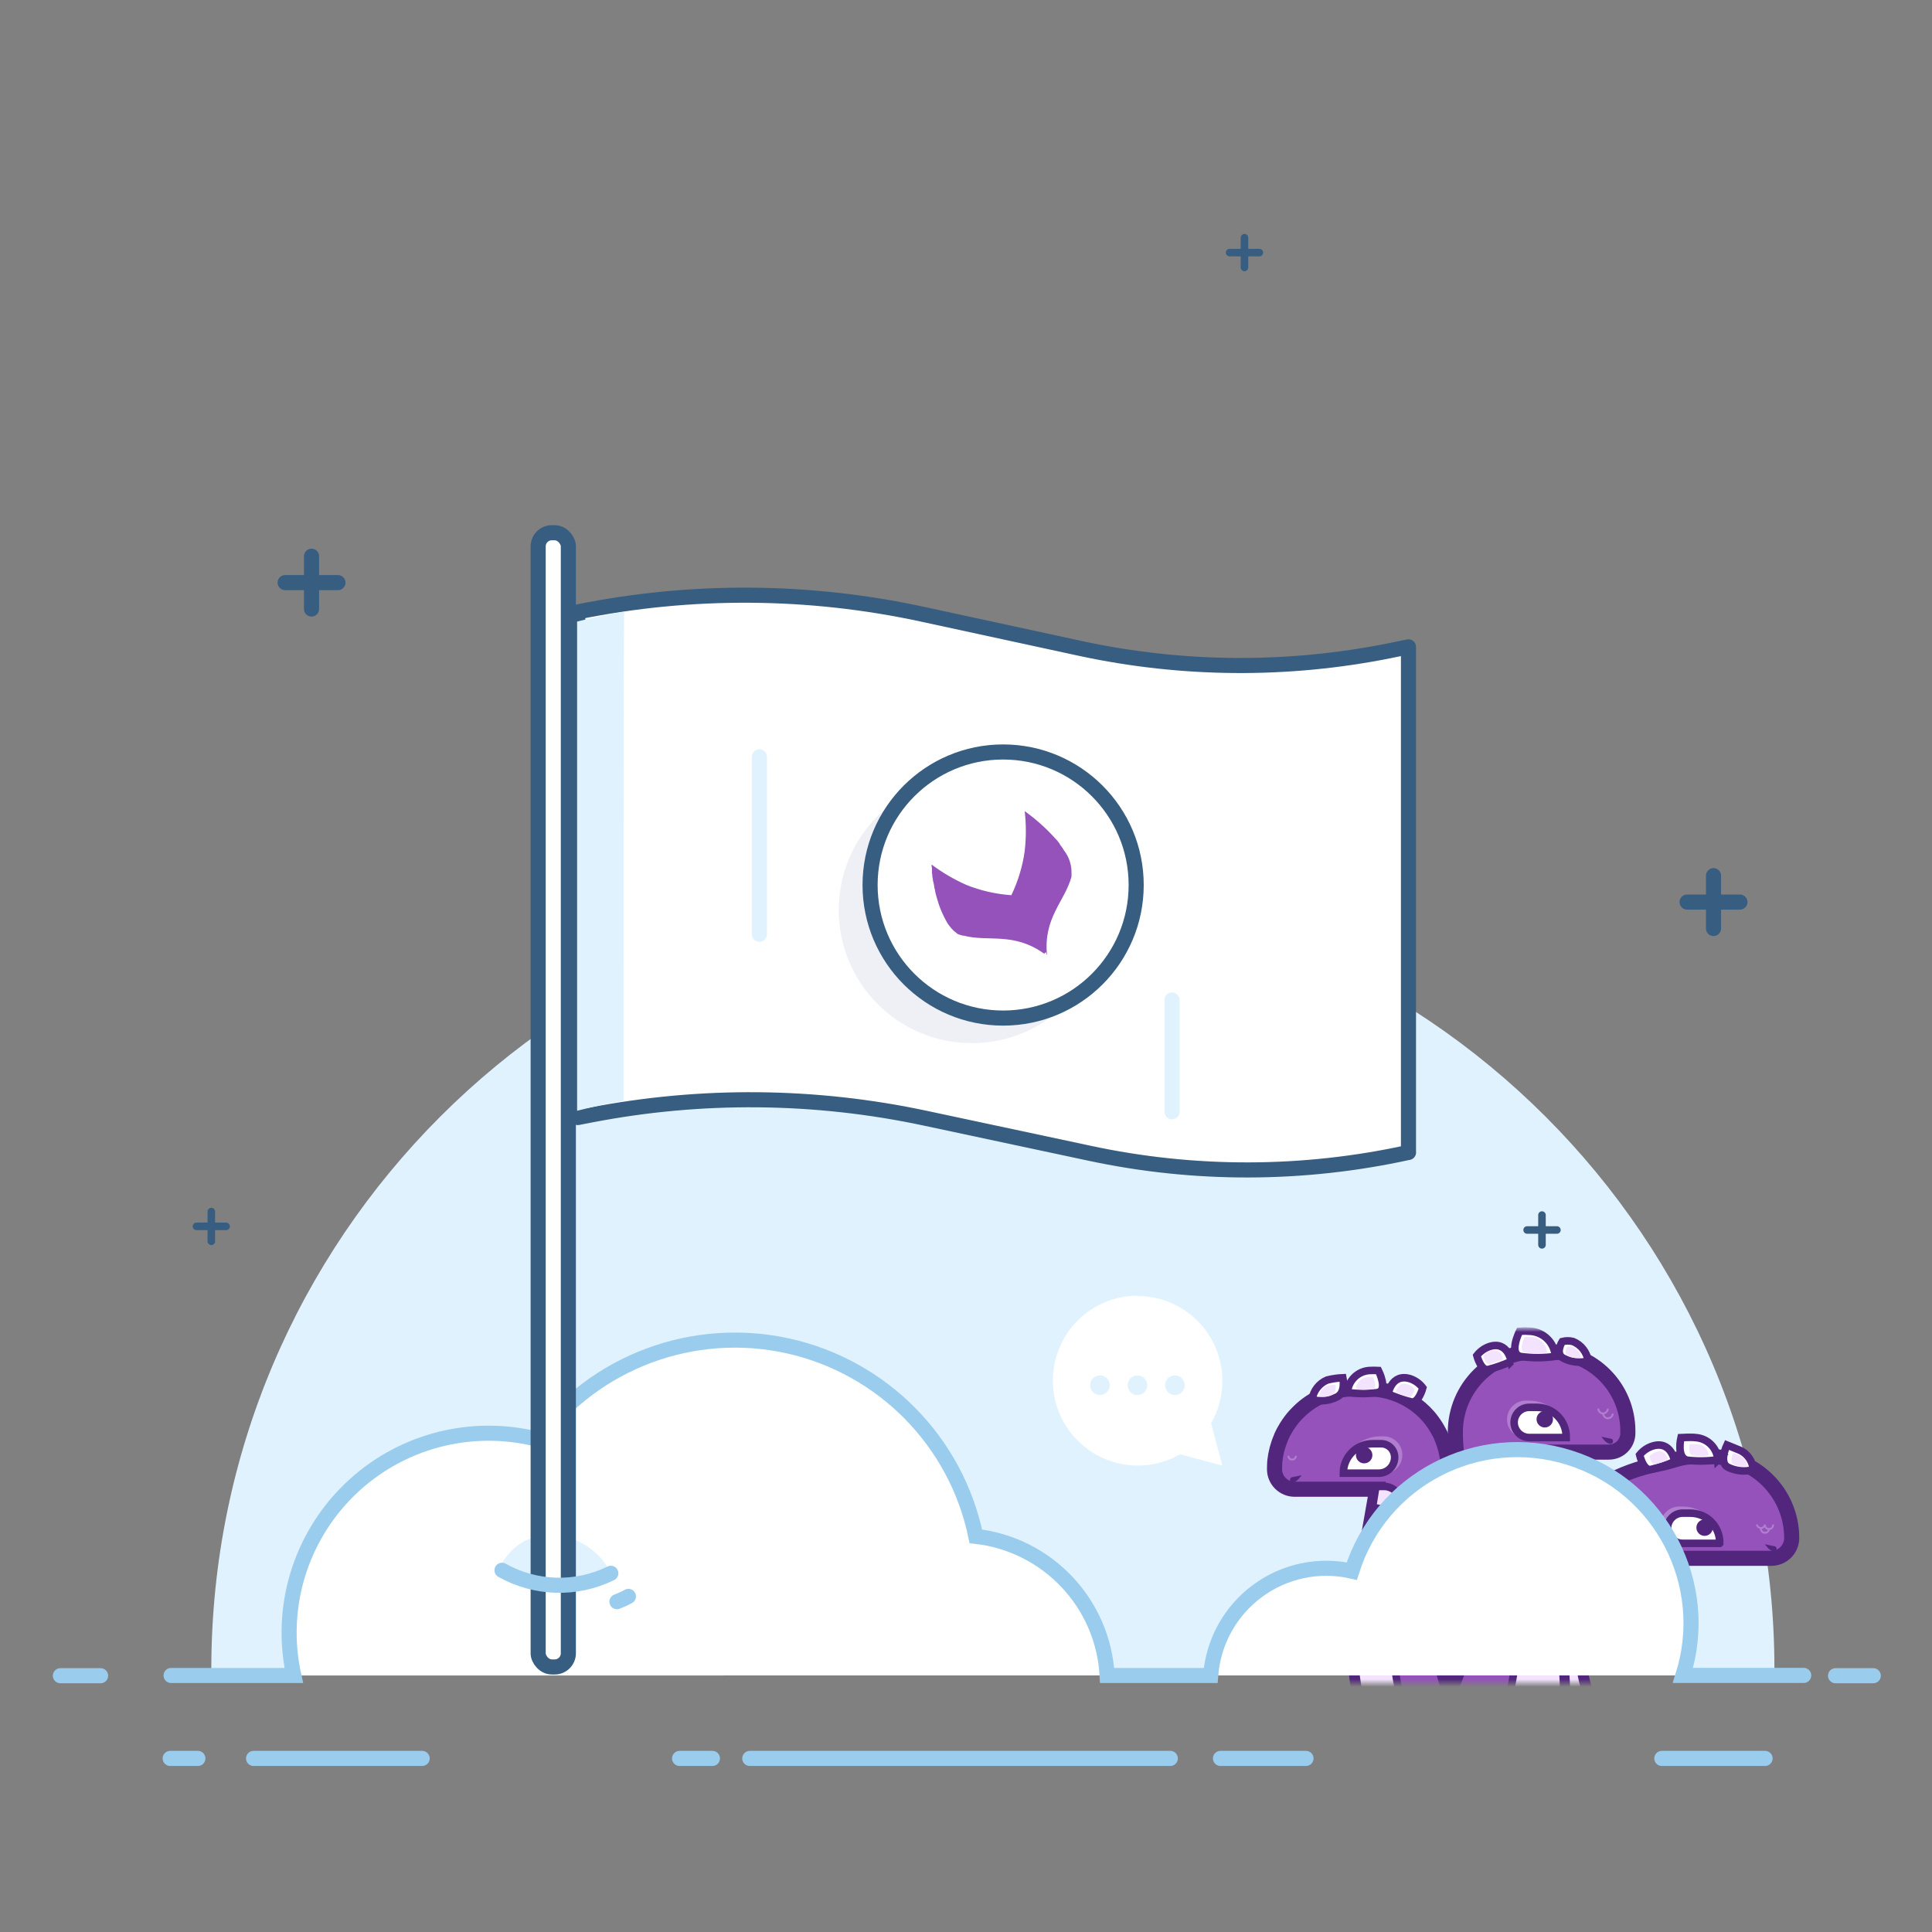 <svg xmlns="http://www.w3.org/2000/svg" width="256" height="256" xmlns:xlink="http://www.w3.org/1999/xlink">
    <rect width="100%" height="100%" fill="#808080" stroke="none"/>
    <defs>
        <path id="a" d="M20 0h87v47H20z"/>
    </defs>
    <g fill="none" fill-rule="evenodd" transform="translate(8 31)">
        <path fill="#E1F2FF" fill-rule="nonzero" d="M20 190.2C20 133 66.37 86.62 123.56 86.62c57.2 0 103.56 46.37 103.56 103.56H20z"/>
        <path fill="#FFF" fill-rule="nonzero" stroke="#9ACDED" stroke-width="2" d="M25.6 202h22.34" stroke-linecap="round"/>
        <path stroke="#9ACDED" stroke-width="2" d="M235.22 191.04h5" stroke-linecap="round"/>
        <path fill="#FFF" fill-rule="nonzero" stroke="#9ACDED" stroke-width="2" d="M0 191.04h5.33M91.35 202h55.72M153.72 202h11.33M86.4 202h-4.35M14.55 202h3.67M212.2 202h13.68" stroke-linecap="round"/>
        <g transform="translate(128 135)">
            <mask id="b" fill="#fff">
                <use xlink:href="#a"/>
            </mask>
            <g transform="translate(0 10)" mask="url(#b)">
                <path fill="#9452BA" fill-rule="nonzero" stroke="#52267D" stroke-width="2" d="M51.58 103.48h-5c-1.72 0-3.26-1.04-3.9-2.64-1.76-4.55-1.32-8.73-1.53-12.3-.4-6.64.64-10 1.63-15.57l7.47.17s-.64 2.75-1.06 11c-.14 2.56 4.08 12.82 3.88 17.85-.02.8-.68 1.46-1.5 1.48zM66.08 79.8l6-6.8 3.7.14.74 8c.67 5.4 1.73 10.75 3.18 16 .32 1.06.53 2.15.6 3.26.02.8-.3 1.57-.86 2.14-.57.57-1.34.88-2.14.86h-4.4c-2.58 0-4.83-1.7-5.5-4.2-1.92-7.68-1.32-19.4-1.32-19.4z"/>
                <path fill="#9452BA" fill-rule="nonzero" stroke="#52267D" stroke-width="2" d="M74.5 54.42c-4.38-.1-8.48-3.1-17.42-3.52-.1-.53-.27-1.05-.5-1.54-1.6-3.5-3.9-13.6-2.42-20.22l1.16-5.25c.38-1.73.57-3.5.57-5.25 0-.72-.08-1.44-.23-2.14l-.12-.5c-.13-.5-.3-1-.5-1.48l-.2-.47c-.16-.3-.32-.6-.5-.9-.18-.3-.37-.58-.57-.85-.6-.82-1.34-1.55-2.16-2.16-.27-.2-.56-.4-.85-.57-1.66-1-3.57-1.54-5.52-1.54H43.5c-2.8 0-5.52 1.12-7.5 3.12-.25.24-.48.5-.7.76-.4.5-.75 1-1.05 1.54-.12.2-.23.4-.33.62-.1.2-.15.3-.2.47-.42.97-.68 2-.8 3.05-.03.36-.04.73-.04 1.1 0 1.45 1.2 2.64 2.65 2.64h10.9l-1.66 9.45c-1.93 9.7-1.35 16.2.15 20.53.33 1 2.24 4.4 2.24 4.4-5.45 8.58-13.8 12.34-22.73 13.43-7.6.93-24-6-15.53-14s-1.76-3-3.26-2c-1.5 1-10.2 8.52-.76 19.54 4 4.66 8.5 8.9 19.37 12.14 1.74.53 11.25 1.22 16.38 2.7 15.25 4.37 27.64-.4 34.6-10.46 6.94-10.07 1-22.58-.73-22.62z"/>
                <path fill="#9452BA" fill-rule="nonzero" stroke="#52267D" stroke-width="2" d="M65 40c-.35-11.26 8.6-20.1 18.74-22 2.1-.4 2.8-1 5.1-1h1.77c5.96 0 10.8 4.83 10.8 10.78 0 1.5-1.2 2.7-2.7 2.7H80.5c-4 1.7-6.5 6.8-6.94 9.56-.67 3.3-.26 6.72 1.17 9.76.78 1.74 1.07 3.65.85 5.54h-.1c-.08 1.05-.24 2.1-.48 3.12-1.7-1.2-4.36-3-4.84-3.23-1-.55-3.4-1.8-4.47-2.42-6.7-3.92-.47-6.45-.7-12.8z"/>
                <path fill="#F3E3FF" fill-rule="nonzero" stroke="#52267D" d="M70.8 53c.1-1.74.36-2.63.17-3.34-1.12-4.07-1.5-5.36-1.5-9.67.1-4.4 2.42-8.46 6.16-10.78 1.73-.23 3.48.2 4.9 1.2-4 1.7-6.5 6.82-6.93 9.57-.67 3.28-.26 6.7 1.17 9.75.78 1.74 1.07 3.65.85 5.54 0 0-4.92 1.84-4.8-2.3"/>
                <path fill="#FFF" fill-rule="nonzero" stroke="#52267D" d="M96.3 18.75c-.06-1.17-.8-2.2-1.87-2.63l-1.6-.65s-1.12 2.36.14 2.95c1.03.5 2.22.63 3.33.33zM91.62 17.43c-.1-1.58-1.36-2.84-2.94-2.94-.54-.08-1.94 0-1.94 0s-.65 2.7.87 3c1.34.15 2.7.13 4.02-.07zM85.9 17.67s-.4-2.84-2.94-2.06c-.67.22-1.26.62-1.7 1.17 0 0 .5 2.17 1.52 1.92 1.06-.26 2.1-.6 3.1-1.03zM78.47 31.48s-6-3.24-4.82-8.7c-1.32 1.13-2.55 2.35-3.67 3.66 0 1.07-.2 5.3 5.65 8.14.88-1.1 1.83-2.13 2.84-3.1z"/>
                <path fill="#F3E3FF" fill-rule="nonzero" d="M95.5 18.23c-.04-.6-.43-1.15-1-1.36l-.84-.34s-.58 1.22.08 1.53c.54.27 1.17.33 1.75.17zM90.4 16.85c-.06-.8-.7-1.45-1.5-1.5h-1s-.34 1.38.44 1.52c.68.1 1.37.08 2.05-.02zM85 17.47s-.2-1.5-1.56-1.1c-.35.12-.67.34-.9.63 0 0 .27 1.15.8 1 .57-.13 1.13-.3 1.66-.53z"/>
                <path fill="#F3E3FF" fill-rule="nonzero" d="M91.96 28.58H86.5c-1.36 0-2.47-1.1-2.47-2.48 0-1.37 1.1-2.48 2.48-2.48h.46c2.76 0 5 2.24 5 5v-.04z" opacity=".3"/>
                <path fill="#FFF" fill-rule="nonzero" stroke="#52267D" d="M91.86 28.5h-4.9c-1.1 0-2-.9-2-2s.9-2 2-2h1c1.04 0 2.04.4 2.77 1.13.73.73 1.14 1.73 1.14 2.76v.1z"/>
                <circle cx="89.87" cy="26.42" r="1.09" fill="#52267D" fill-rule="nonzero"/>
                <path fill="#52267D" fill-rule="nonzero" d="M99 29.57c-.3-.07-.58-.24-.78-.5l-.37-.45.8.17.5.1c.08 0 .16.06.2.14.05.08.07.17.05.26-.02.1-.07.17-.14.22-.08.05-.17.07-.26.05z"/>
                <path fill="#EAF3FB" fill-rule="nonzero" d="M77.46 31.6s-4.6-2.48-4.52-7.46c-.98.62-1.83 1.42-2.5 2.36.18 1.3.67 2.5 1.44 3.56 1.7 1.84 3.46 2.4 5.58 1.53z"/>
                <path fill="#FFF" fill-rule="nonzero" stroke="#52267D" d="M73.12 30.7c1.06 1.08 2.26 2 3.57 2.73"/>
                <path fill="#9452BA" fill-rule="nonzero" stroke="#52267D" stroke-width="2" d="M55.13 50.06l1-2c3.82-9.38 4.4-14.9 2.43-23.84L57.4 19c-.37-1.72-.56-3.48-.56-5.24 0-5.88 4.76-10.64 10.64-10.64h1.72c5.8 0 10.5 4.7 10.5 10.5v.3c0 .65-.27 1.3-.74 1.76-.47.47-1.1.73-1.77.73H66.3l1.65 9.46c5 25.33 4.54 35.6-5.4 33.5"/>
                <path fill="#FFF" fill-rule="nonzero" stroke="#52267D" d="M74.44 4.34c-.16-1.15-.92-2.14-2-2.58-.47-.12-.96-.12-1.43 0 0 0-1.05 1.65.2 2.24 1 .5 2.15.62 3.24.34zM70.08 3.73C69.98 1.93 68.54.5 66.75.4c-.46-.04-.93-.04-1.4 0 0 0-1.53 3.05.2 3.35 1.5.2 3.02.2 4.53-.02zM64.24 4.4s-.44-2.8-2.93-1.96c-.64.23-1.2.64-1.62 1.18 0 0 .55 2.1 1.54 1.84 1.03-.27 2.05-.63 3.02-1.07z"/>
                <path fill="#F3E3FF" fill-rule="nonzero" stroke="#52267D" d="M74.27 54.08c-.53-.4-1.14-.7-1.8-.86M70.67 54c1.78-7.22-1.43-21-2-24.43L66.3 16h-1c-.63.06-1.22.4-1.6.9-.4.5-.58 1.15-.48 1.8l1.7 11.8c.56 4 1.16 22.5-5.8 26.5-1.47.84-3.88.28-4.8-.15-3.3-1.58-4.24-5.7-5-9-1.5-6.87-.32-12.26 0-17.65l.36-6.74c.08-1.27-.85-2.38-2.12-2.5h-1.24l-2.24 13.6c-.67 3.9-2.4 17.33 5.52 23.64.14.1-1.93.58-1.33 1.64 2.38 4.2 9.3 4.88 10.6 6.68 5 6.94.3 21.74.3 21.74 3.25-1.32 6.28-3.1 9-5.3 8-7.2 9.08-17.66 9.12-20.73 0-3.68-.93-6-2.12-7.32"/>
                <path fill="#FFF" fill-rule="nonzero" stroke="#52267D" d="M5.35 60.05c-.7-.84-.9-1.98-.5-3 .2-.4.52-.75.9-1 0 0 1.78.3 1.4 1.5-.26 1.04-.9 1.92-1.8 2.5z"/>
                <path fill="#F3E3FF" fill-rule="nonzero" d="M5.73 58.3c-.23-.3-.3-.67-.18-1 .07-.15.2-.27.32-.35 0 0 .62.1.5.53-.12.34-.34.62-.64.8z"/>
                <path fill="#FFF" fill-rule="nonzero" stroke="#52267D" d="M14.7 69.12c.62-1.56-.03-3.33-1.5-4.12-.37-.22-.76-.4-1.17-.56 0 0-2.5 2-1.16 2.9 1.2.77 2.48 1.36 3.84 1.78z"/>
                <path fill="#F3E3FF" fill-rule="nonzero" d="M13.8 68.2c.35-.87 0-1.85-.83-2.3-.2-.1-.42-.22-.65-.3 0 0-1.38 1.1-.64 1.6.66.43 1.38.76 2.13 1z"/>
                <path fill="#FFF" fill-rule="nonzero" stroke="#52267D" d="M6.8 61s-1.9 1.65-.1 3.13c.5.38 1.07.62 1.68.67 0 0 1.33-1.42.66-2-.7-.66-1.45-1.26-2.25-1.8z"/>
                <path fill="#F3E3FF" fill-rule="nonzero" d="M7.07 62.18s-.83.73 0 1.4c.2.16.47.27.74.3 0 0 .6-.64.3-.9-.32-.3-.66-.57-1.03-.8z"/>
                <path fill="#FFF" fill-rule="nonzero" stroke="#52267D" d="M23.73 70.42c.34-1.35-.47-2.72-1.8-3.08-2.44-.88-3.1-.15-3.1-.15s-1.33 2.25-.13 3c1.2.73 5.03.22 5.03.22z"/>
                <path fill="#F3E3FF" fill-rule="nonzero" d="M22.6 69.92c.17-.7-.24-1.4-.94-1.6-1.26-.46-1.6-.08-1.6-.08s-.7 1.17-.07 1.55c.84.2 1.73.26 2.6.12z"/>
                <path fill="#FFF" fill-rule="nonzero" stroke="#52267D" d="M66.84 19.3c-2.94 1.35-6.32 1.43-9.32.2l1.14 5.1s5 1.54 8.94-.9c-.4-2.24-.76-4.4-.76-4.4zM37.86 9.46c.16-1.16.92-2.15 2-2.6.68-.17 1.38-.27 2.08-.3 0 0 .43 2-.82 2.56-1 .5-2.17.62-3.26.34zM42.55 8.5c.1-1.55 1.34-2.8 2.9-2.9.4-.02.8-.02 1.2 0 0 0 1.35 2.67-.15 2.93-1.3.17-2.64.17-3.95-.02zM47.94 8.7s.45-2.8 2.95-2c.65.23 1.22.64 1.64 1.2 0 0-.56 2.1-1.55 1.85-1.05-.26-2.07-.62-3.06-1.05z"/>
                <path fill="#F3E3FF" fill-rule="nonzero" d="M73.5 3.87c-.1-.62-.5-1.14-1.08-1.38-.25-.08-.52-.08-.77 0 0 0-.57.87.1 1.18.54.27 1.16.34 1.74.2zM69 3.24c-.07-1.12-.97-2.02-2.1-2.1h-.86s-1 1.92.1 2.1c.96.14 1.9.13 2.86 0zM63.16 4.1s-.26-1.6-1.7-1.1c-.36.12-.7.36-.93.67 0 0 .32 1.22.9 1.06.6-.16 1.17-.36 1.73-.62zM38.78 9c.1-.6.5-1.14 1.07-1.37.36-.1.73-.14 1.1-.15 0 0 .23 1-.43 1.35-.54.27-1.16.33-1.74.17zM43.65 8.07c.05-.86.74-1.55 1.6-1.6.22-.02.45-.02.67 0 0 0 .74 1.47-.1 1.6-.7.1-1.45.1-2.17 0zM48.94 8.5s.24-1.52 1.6-1.06c.37.12.68.35.9.65 0 0-.3 1.15-.84 1-.57-.16-1.12-.35-1.66-.6z"/>
                <path fill="#FFF" fill-rule="nonzero" stroke="#52267D" d="M55.27 24.1c-3.12.42-6.28.3-9.36-.37-.43 2.48-.72 4.35-.72 4.35s3.16 2.15 9 .9c.7-3.18 1.1-4.88 1.1-4.88z"/>
                <path fill="#F3E3FF" fill-rule="nonzero" d="M46.86 14.32h.48c1.37 0 2.48 1.1 2.48 2.48 0 1.37-1.1 2.48-2.48 2.48H41.9c0-2.73 2.23-4.94 4.96-4.96z" opacity=".3"/>
                <path fill="#FFF" fill-rule="nonzero" stroke="#52267D" d="M45.9 15.3H47c1 0 1.8.8 1.8 1.8 0 1.15-.93 2.1-2.08 2.1H42c0-2.16 1.74-3.9 3.9-3.9z"/>
                <circle cx="44.76" cy="16.81" r="1.09" fill="#52267D" fill-rule="nonzero" transform="rotate(-64.07 44.762 16.813)"/>
                <path fill="#F3E3FF" fill-rule="nonzero" d="M71.62 14.57h-5.45c-1.37 0-2.48-1.1-2.48-2.48s1.1-2.5 2.47-2.5h.48c2.76 0 5 2.25 5 5l-.03-.03z" opacity=".3"/>
                <path fill="#FFF" fill-rule="nonzero" stroke="#52267D" d="M71.53 14.48h-4.9c-1.1 0-2-.9-2-2s.9-2 2-2h1c2.16 0 3.9 1.75 3.9 3.9v.1z"/>
                <circle cx="68.69" cy="12.06" r="1.09" fill="#52267D" fill-rule="nonzero"/>
                <path fill="#52267D" fill-rule="nonzero" d="M35.33 20.42c.3-.07.58-.24.78-.5l.38-.45-.8.17-.5.1c-.08.02-.16.07-.2.15-.05.07-.07.16-.05.25.02.1.07.17.14.22.08.05.17.07.26.05zM77.34 15.32c-.3-.07-.58-.24-.78-.5l-.37-.45.8.17.48.1c.1.02.17.07.22.15.04.07.06.16.04.25-.02.1-.07.17-.14.22-.08.05-.17.07-.26.05z"/>
                <path fill="#EAF3FB" fill-rule="nonzero" d="M66.38 20c-2.6 1-5.5 1.06-8.15.15.2 1.22.47 2.44.8 3.63 1.38.08 2.75.02 4.1-.18 2.33-.45 3.25-1.5 3.25-3.6z"/>
                <path fill="#FFF" fill-rule="nonzero" stroke="#52267D" d="M60.73 23.1c2.25.14 4.5-.26 6.55-1.18"/>
                <path fill="#EAF3FB" fill-rule="nonzero" d="M47.67 24.64c2.2.6 4.52.72 6.78.4-.24 1.05-.55 2.08-.92 3.1 0 0-4.77-.64-5.86-3.5z"/>
                <path fill="#F3E3FF" fill-rule="nonzero" stroke="#52267D" stroke-width=".5" d="M49.6 58.22s.22.16.53.34"/>
                <path fill="#FFF" fill-rule="nonzero" stroke="#52267D" d="M47.32 26c2.47.4 4.98.5 7.47.23"/>
                <path fill="#9452BA" fill-rule="nonzero" stroke="#52267D" stroke-width="2" d="M59.9 72.94c-.24 4.84.07 9.68.92 14.45 1.33 8.2 3.7 10.8 3.5 12.92-.12 1.65-.82 3.16-2.48 3.16H56.9c-2.3 0-4.35-1.48-5.08-3.66-.77-2.33-1.3-4.74-1.6-7.18-.27-3.54-.35-7.1-.22-10.64M34.55 76.65c1.6 1.5 2.5 3.62 2.47 5.83 0 2.83-1.66 6.43-.62 11.13.93 4.2 2.77 4.94 2.22 8.7-.1.68-.7 1.18-1.4 1.17h-5.5c-2.55 0-4.7-1.84-5.13-4.34-.84-5.93-.62-11.96.62-17.8"/>
                <g stroke="#F3E3FF" stroke-width=".25" opacity=".3">
                    <path d="M97.87 26c-.04.27-.27.47-.54.47-.26 0-.5-.2-.53-.47M98.94 26c.03.2-.07.4-.24.53-.18.1-.4.1-.6 0-.16-.12-.26-.32-.23-.53"/>
                    <path d="M98.4 26.5c.03.2-.07.4-.24.53-.18.1-.4.1-.6 0-.16-.12-.26-.32-.23-.53M77.34 25.46c-.24.17-.56.2-.82.06-.26-.13-.43-.4-.43-.7 0-.3.15-.56.4-.7"/>
                    <path d="M77.08 26.55c-.24.17-.56.2-.82.06-.26-.12-.43-.4-.43-.7 0-.28.16-.55.42-.7M51.9 43.46c0 .4-.3.72-.7.72-.4 0-.73-.32-.73-.72M53.35 43.46c0 .4-.32.72-.72.72-.4 0-.72-.32-.72-.72M52.63 44.18c0 .4-.32.72-.72.72-.4 0-.7-.32-.7-.72M53 20.56c0 .44-.35.8-.8.8-.43 0-.78-.36-.78-.8"/>
                    <path d="M53.8 21.35c0 .44-.34.8-.78.8s-.8-.36-.8-.8M63.12 34.5c-.12.43-.52.72-.96.72-.44 0-.84-.3-.96-.72M64.08 35.46c.12.4-.03.85-.38 1.1-.35.24-.8.24-1.16 0-.35-.25-.5-.7-.38-1.1M77.05 10.65c0 .35-.3.64-.64.64s-.63-.3-.63-.65M77.7 11.3c0 .34-.3.63-.64.63-.35 0-.64-.3-.64-.64M16.65 75.35c-.28.3-.75.34-1.06.06-.33-.26-.36-.74-.08-1.05"/>
                    <path d="M16.74 76.4c-.28.3-.75.33-1.06.05-.32-.27-.35-.75-.07-1.06M46 65.15c-.12.3-.4.52-.7.56-.33.04-.65-.1-.83-.37-.2-.27-.2-.6-.05-.9M47.6 65.87c-.12.3-.4.52-.7.56-.33.03-.65-.1-.83-.38-.2-.27-.2-.6-.05-.9"/>
                    <path d="M46.45 66.3c-.12.3-.4.52-.7.56-.33.03-.65-.1-.83-.38-.2-.27-.2-.6-.05-.9"/>
                    <path d="M48 67c-.12.3-.4.52-.7.56-.33.03-.65-.1-.83-.38-.2-.27-.2-.6-.05-.9M45.3 66.73c-.22.4-.7.57-1.13.38-.4-.18-.6-.66-.45-1.1M61.1 17.13c0 .48-.38.88-.87.88-.48 0-.87-.4-.87-.87M61.42 50.2c0 .47-.4.86-.88.86s-.87-.4-.87-.87M51.5 32c0 .37-.3.66-.66.66-.37 0-.67-.3-.67-.66M35.72 16.9c0 .3-.22.5-.5.5s-.5-.2-.5-.5"/>
                </g>
            </g>
        </g>
        <path stroke="#9ACDED" stroke-width="2" d="M100.72 188.17c.96-.27 1.86-.7 2.67-1.3" stroke-linecap="round"/>
        <path fill="#FFF" fill-rule="nonzero" stroke="#9ACDED" stroke-width="2" d="M231 191h-16c3.82-12.12-2.9-25.03-15.03-28.85-12.12-3.82-25.03 2.9-28.85 15.03-4.36-.98-8.92-.02-12.5 2.63-3.6 2.66-5.86 6.75-6.2 11.2H138.7c-.53-9.57-7.88-17.35-17.4-18.44-2.6-12.57-12.35-22.45-24.88-25.23-12.54-2.77-25.54 2.07-33.2 12.37-8.9-2.24-18.3.28-24.87 6.65-6.58 6.38-9.4 15.7-7.42 24.65H14.67" stroke-linecap="round"/>
        <path stroke="#375D81" stroke-width="2" d="M219.05 85.03v7M222.55 88.53h-7M33.28 42.7v7M36.78 46.2h-7" stroke-linecap="round" stroke-linejoin="round"/>
        <path stroke="#375D81" d="M156.9.5v3.94M158.87 2.47h-3.94M20 129.54v3.94M21.96 131.5h-3.93M196.32 130v3.95M198.3 131.98h-3.95" stroke-linecap="round"/>
        <path fill="#FFF" fill-rule="nonzero" d="M142.72 140.73c4.02 0 7.74 2.14 9.75 5.62 2 3.48 2 7.77 0 11.25l.7 2.6.8 3-3-.8-2.6-.7c-4.1 2.35-9.23 1.9-12.85-1.15-3.62-3.04-4.95-8.02-3.33-12.46 1.6-4.46 5.83-7.4 10.56-7.4l-.04.03z"/>
        <circle cx="147.68" cy="152.55" r="1.3" fill="#E1F2FF" fill-rule="nonzero"/>
        <circle cx="142.72" cy="152.55" r="1.3" fill="#E1F2FF" fill-rule="nonzero"/>
        <circle cx="137.75" cy="152.55" r="1.3" fill="#E1F2FF" fill-rule="nonzero"/>
        <path fill="#FFF" fill-rule="nonzero" stroke="#375D81" stroke-width="2" d="M178.64 121.7c-13.94 3.06-28.37 3.1-42.32.1l-21.66-4.62c-14.62-3.13-29.73-3.27-44.4-.43l-1.7.33v-67c15.07-3.05 30.6-2.95 45.64.3l21 4.55c13.47 2.9 27.4 3 40.9.3l2.53-.52v67z" stroke-linecap="round" stroke-linejoin="round"/>
        <path fill="#E1F2FF" fill-rule="nonzero" d="M74.62 114.86c-1.62.27-3.24.6-4.85 1l-1.3.32V51.36c2.07-.53 4.14-.96 6.23-1.3-.08 2.73-.08 54-.08 64.8z"/>
        <circle cx="120.77" cy="89.59" r="17.63" fill="#EFEFF6" fill-rule="nonzero"/>
        <circle cx="124.92" cy="86.27" r="17.63" fill="#FFF" fill-rule="nonzero" stroke="#375D81" stroke-width="2"/>
        <path fill="#9452BA" fill-rule="nonzero" d="M130.57 95.16l.17.44c-.52-5 2.32-7.1 3.24-10.43V85v-.22c.04-1.12-.3-2.22-1-3.1l-.18-.3-.37-.5v-.05l-.1-.14-.12-.15-.1-.14-.13-.14-.1-.1c-1.22-1.37-2.6-2.6-4.1-3.68.2 1.75.2 3.53 0 5.28-.28 2.03-.88 4-1.77 5.86-2.06-.15-4.08-.6-6-1.38-1.62-.72-3.15-1.62-4.57-2.68 0 .16 0 .3.05.47v.62l.05.33v.14l.07.42c0 .16.06.32.1.48l.08.43v.1l.1.38V87l.1.45c.13.47.26.93.4 1.36.24.7.53 1.37.87 2l.14.26.12.22.15.22.2.27.24.28.18.18.07.07.1.1.1.07.1.08.07.06.1.1.1.04.1.07h.1l.13.07h.07l.2.07h.13c3.35.88 6.6-.52 10.7 2.4"/>
        <path fill="#FFF" fill-rule="nonzero" stroke="#E1F2FF" stroke-width="2" d="M147.3 101.5v14.82M92.62 69.28V92.8" stroke-linecap="round" stroke-linejoin="round"/>
        <path fill="#E1F2FF" fill-rule="nonzero" d="M72.94 177.48c1.83 3.37-15-.25-15-.25s1.64-4.3 5.8-4.68c3.82-.55 7.55 1.45 9.2 4.93z"/>
        <rect width="4" height="150.29" x="63.31" y="39.59" fill="#FFF" fill-rule="nonzero" stroke="#375D81" stroke-width="2" stroke-linecap="round" rx="1.81" stroke-linejoin="round"/>
        <path stroke="#9ACDED" stroke-width="2" d="M58.52 177.07c4.45 2.5 9.84 2.65 14.42.4M73.75 181.23c.52-.2 1.03-.43 1.52-.7" stroke-linecap="round"/>
    </g>
</svg>
